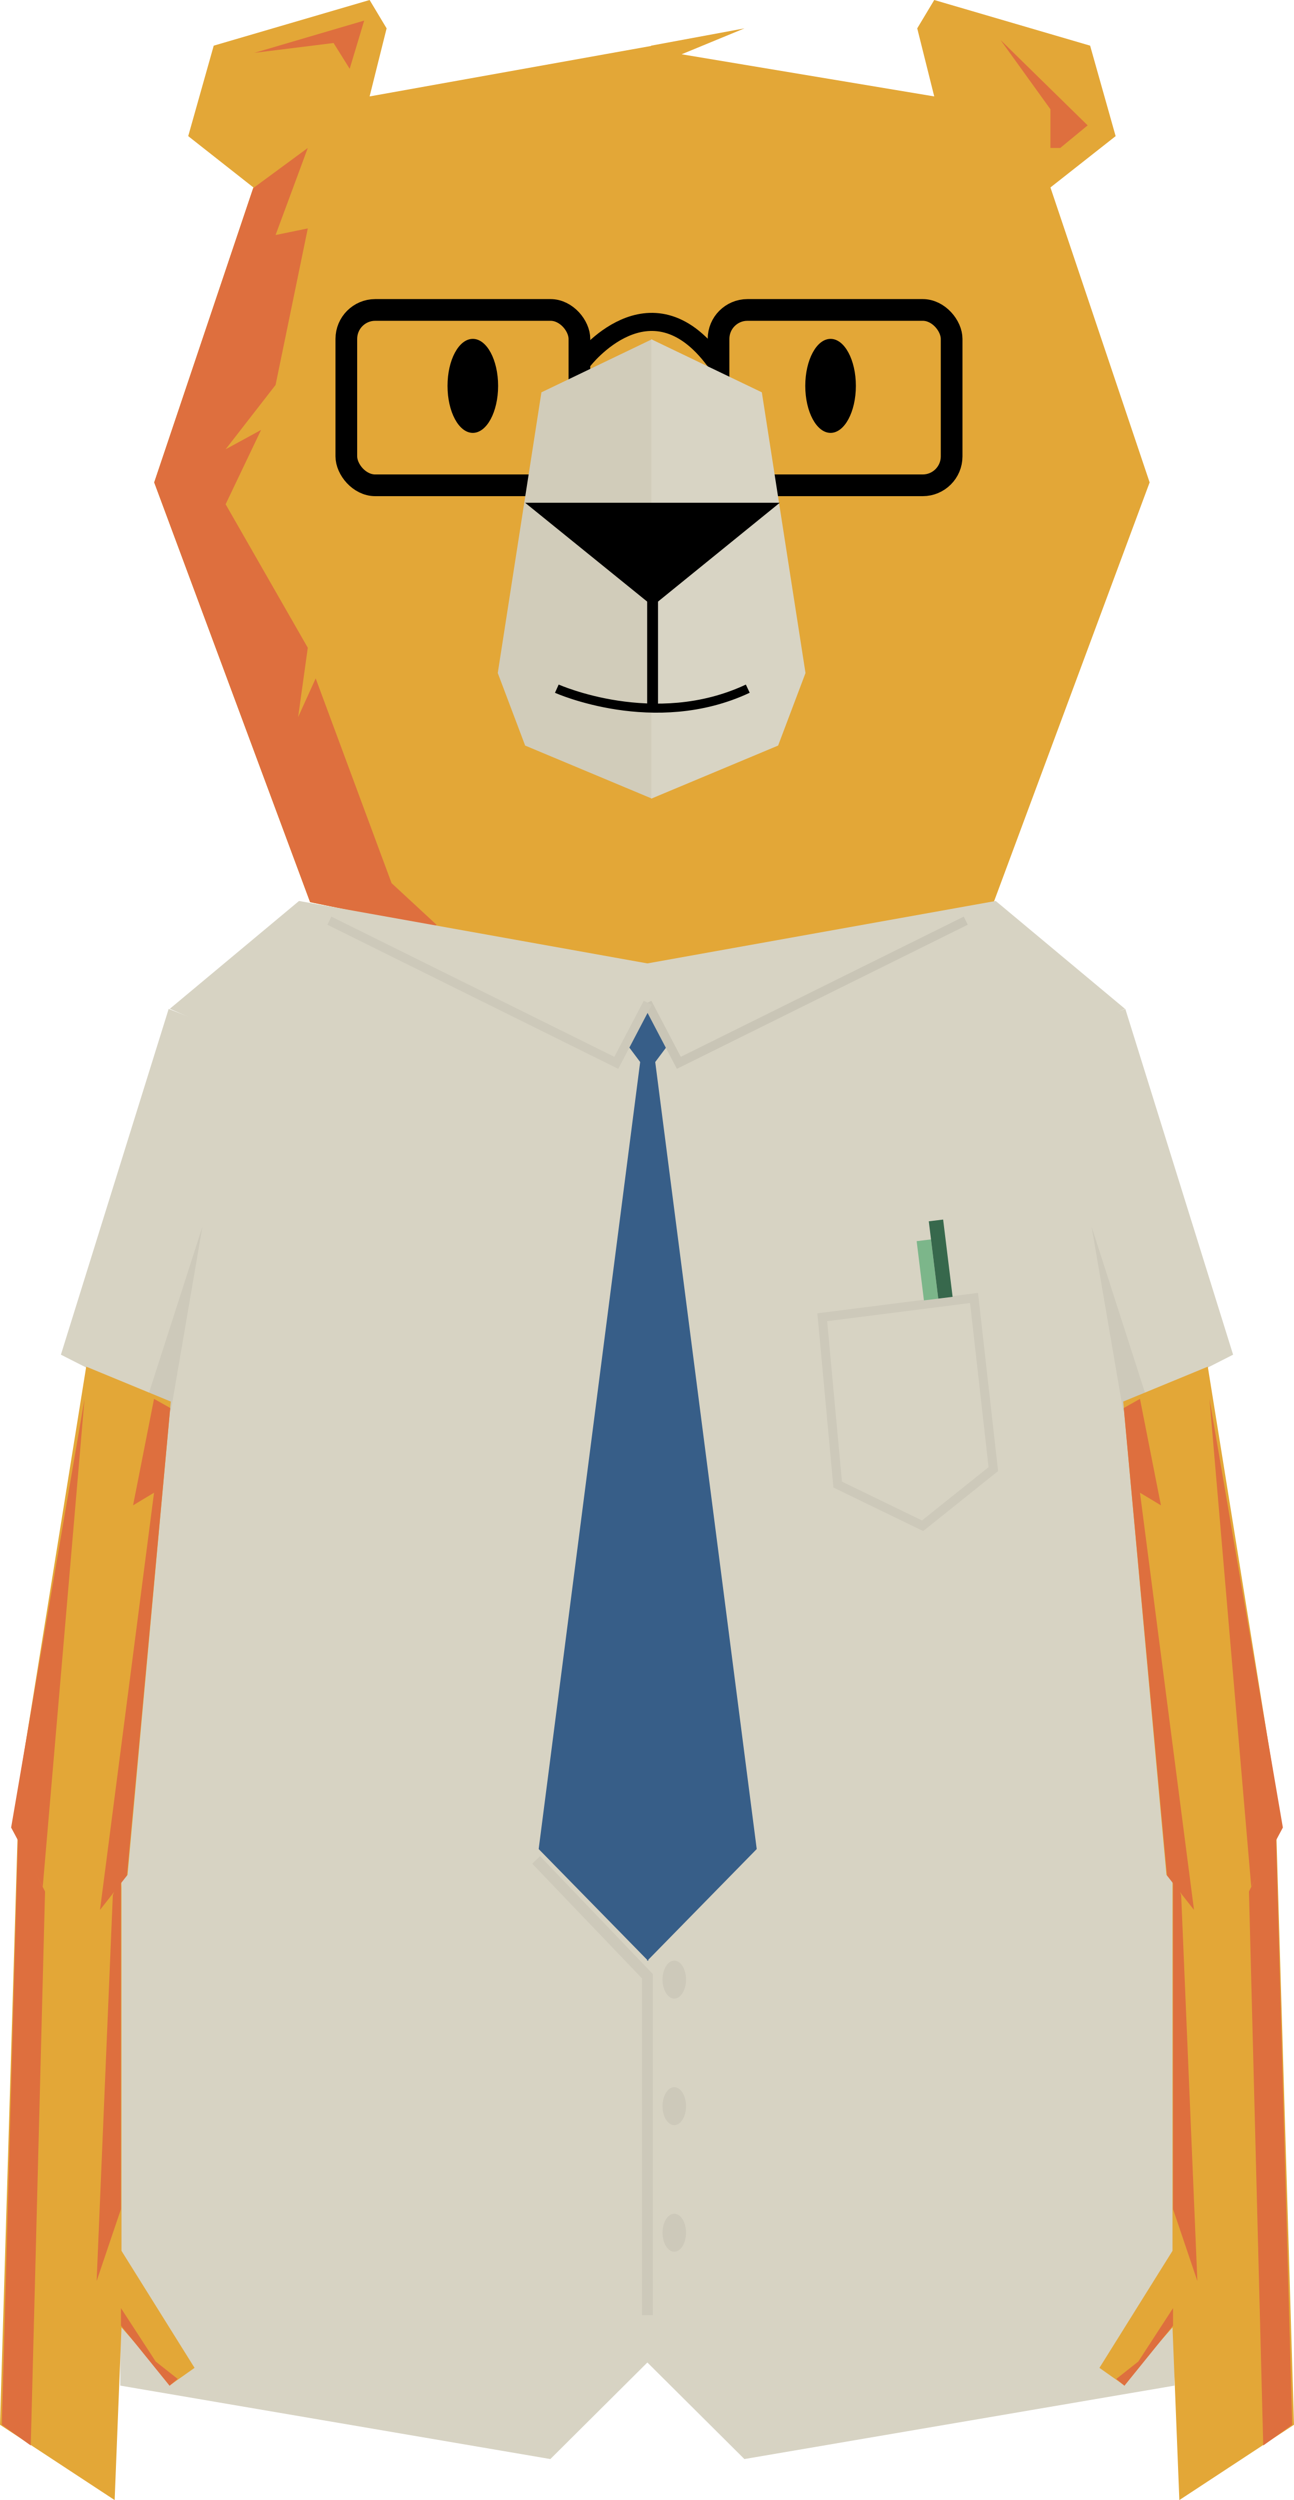 <svg xmlns="http://www.w3.org/2000/svg" xmlns:xlink="http://www.w3.org/1999/xlink" width="716.161" height="1382.81" viewBox="0 0 716.161 1382.81">
  <defs>
    <clipPath id="clip-path">
      <rect width="353" height="109" fill="none"/>
    </clipPath>
  </defs>
  <g id="bear" transform="translate(-275.323 -34.569)">
    <g id="face" transform="translate(-109 -251)">
      <g id="face-bg">
        <path id="face-base" d="M275.461,537.945l-.461.095v-.19L86.275,498.981,0,266.824,54.9,103.686,18.823,75.294,32.941,25.255,119.216,0l9.411,15.686-9.411,37.647L275,25.42v-.165l51.67-9.569L291.892,30.023l139.814,23.31-9.411-37.647L431.706,0l86.275,25.255L532.1,75.294,496.02,103.686l54.9,163.138L464.648,498.981,275.922,537.85v.19Z" transform="translate(469.667 285.569)" fill="#e3a737"/>
        <path id="Intersection_1" data-name="Intersection 1" d="M137.8,498.981,51.523,266.824,106.3,104.062l30.229-22.227-17.834,48.154,17.834-3.656-17.834,86.589L91.049,248.5l19.618-10.7-19.618,41.11,45.479,79.367-5.35,38.345,9.72-21.4,42,113.252,24.969,23.1-3.163,1.19Z" transform="translate(418.144 285.569)" fill="#de6f3e"/>
        <path id="right-ear" d="M971.121,367.4l15.16-12.485-48.244-47.263L965.681,346v21.4Z" fill="#de6f3e"/>
        <path id="left-ear" d="M577.857,323.618l8.026-26.663-60.728,17.835,43.785-5.44Z" fill="#de6f3e"/>
      </g>
      <g id="glasses-eyes">
        <ellipse id="left-eye" cx="14" cy="26" rx="14" ry="26" transform="translate(632 473)"/>
        <ellipse id="right-eye" cx="14" cy="26" rx="14" ry="26" transform="translate(830 473)"/>
        <path id="glasses-bridge" d="M708.855,485.025s36.936-48.171,72.765,0" transform="translate(-1.784)" fill="none" stroke="#000" stroke-width="10"/>
        <g id="glasses" transform="translate(570 451)" clip-path="url(#clip-path)">
          <g transform="translate(-570 -466)">
            <g id="Rectangle_2" data-name="Rectangle 2" transform="translate(570 466)" fill="none" stroke="#000" stroke-width="12">
              <rect width="141" height="109" rx="22" stroke="none"/>
              <rect x="6" y="6" width="129" height="97" rx="16" fill="none"/>
            </g>
          </g>
          <g transform="translate(-364 -466)">
            <g id="Rectangle_2-2" data-name="Rectangle 2" transform="translate(570 466)" fill="none" stroke="#000" stroke-width="12">
              <rect width="141" height="109" rx="22" stroke="none"/>
              <rect x="6" y="6" width="129" height="97" rx="16" fill="none"/>
            </g>
          </g>
        </g>
      </g>
      <g id="muzzle-nose">
        <path id="muzzle-left" d="M745.127,451.228l-61.152,29.339L659.809,635.821l15.16,40.129,70.159,29.339Z" transform="translate(0 22)" fill="#d1ccba"/>
        <path id="muzzle-right" d="M659.809,451.228l61.152,29.339,24.167,155.254-15.16,40.129-70.159,29.339Z" transform="translate(85 22)" fill="#d8d4c4"/>
        <path id="nose" d="M674.969,578.659h140.9L745.5,635.744Z" transform="translate(0 -15)"/>
        <line id="nose-line" y1="73" transform="translate(745.5 602.5)" fill="none" stroke="#000" stroke-width="6"/>
        <path id="mouth" d="M690.5,684.475s54.039,24.258,105.677,0" transform="translate(2 -18)" fill="none" stroke="#000" stroke-width="5"/>
      </g>
    </g>
    <g id="shirt">
      <path id="shirt-base" d="M318.183,808.383l-53.694,53.409L26.449,821.165V550.781L53.878,281.789,90.165,75.477,53.878,59.642,125.388,0l192.8,34.542L510.98,0l71.51,59.642L547.182,76.268,582.49,281.789l27.428,268.992V821.165L371.877,861.791Z" transform="translate(315.428 532.897)" fill="#d7d3c3"/>
      <path id="tie" d="M60.337,525.472l-.337.344v-.688L0,463.9,56.166,28.594l-6.127-8.169L60,1.295V0l.337.647L60.674,0V1.295l9.96,19.13-6.127,8.169L120.675,463.9l-60,61.223v.688Z" transform="translate(573.453 593.385)" fill="#375e88"/>
      <path id="pocket" d="M730.4,763.149l84-10.678,10.678,94.682-39.154,31.323-46.985-22.781Z" fill="none" stroke="#cdc9ba" stroke-width="5"/>
      <g id="pens" transform="translate(-79.056 -118.179) rotate(-7)">
        <rect id="Rectangle_3" data-name="Rectangle 3" width="8" height="33" transform="translate(753 938)" fill="#7cb68a"/>
        <path id="Path_15" data-name="Path 15" d="M0-10.079H8V32.991H0Z" transform="translate(761 938)" fill="#37684c"/>
      </g>
      <g id="collars">
        <path id="Path_8" data-name="Path 8" d="M633.612,589.239l17.411,33.189,158.8-78.633" fill="none" stroke="#c9c5b6" stroke-width="5"/>
        <path id="Path_9" data-name="Path 9" d="M809.821,589.239,792.41,622.429,633.612,543.8" transform="translate(-176)" fill="none" stroke="#cdc9ba" stroke-width="5"/>
      </g>
      <path id="shirt-tie-shade" d="M572.044,1063.3l61.574,64.313v187.494" fill="none" stroke="#cdc9ba" stroke-width="6"/>
      <g id="buttons">
        <ellipse id="Ellipse_1" data-name="Ellipse 1" cx="6.5" cy="10.5" rx="6.5" ry="10.5" transform="translate(642 1119)" fill="#cdc9ba"/>
        <ellipse id="Ellipse_2" data-name="Ellipse 2" cx="6.5" cy="10.5" rx="6.5" ry="10.5" transform="translate(642 1189)" fill="#cdc9ba"/>
        <ellipse id="Ellipse_3" data-name="Ellipse 3" cx="6.5" cy="10.5" rx="6.5" ry="10.5" transform="translate(642 1259)" fill="#cdc9ba"/>
      </g>
    </g>
    <g id="upper-left-shirt" transform="translate(281.482 592.614)">
      <path id="left-shift" d="M368.669,592.614,309.027,783.848l59.642,30.294,38.815-206.38Z" transform="translate(-281.482 -592.614)" fill="#d7d3c3"/>
      <path id="left-pit" d="M368.9,851.843,386.339,750.08l-30.484,94.733Z" transform="translate(-280.482 -629.614)" fill="#cdc9ba"/>
    </g>
    <g id="left-bare-arm" transform="translate(275.323 592.614)">
      <g id="lower-left-arm" transform="translate(0 424.817)">
        <path id="lower-arm" d="M284.578,5485.109l-10.255,343.608,63.453,41.661,3.782-95.5,27.625,31.406L382,5797.248l-40.443-64.735v-206.96l3-32.047-13.832-17.946-30.124-5.127Z" transform="translate(-274.323 -5470.432)" fill="#e3a737"/>
        <path id="lower-shade-1" d="M283.29,5503.99l-8.967,324.728,16.024,11.473,8-310.2Z" transform="translate(-273.323 -5470.432)" fill="#de6f3e"/>
        <path id="lower-shade-2" d="M337.776,5535.744l-8.973,213.5,13.46-39.8V5524.271Z" transform="translate(-275.323 -5470.432)" fill="#de6f3e"/>
        <path id="thumb-shade" d="M342.263,5765.2l19.228,29.547,12.178,9.614-4.487,3.782-26.92-33.265Z" transform="translate(-275.323 -5471.432)" fill="#de6f3e"/>
      </g>
      <g id="upper-left-bare-arm" transform="translate(6.16)">
        <path id="upper-arm" d="M323.034,5243.475,282.123,5497.6l22.747,45.385,18.164,4.441,14.625-14.6,8.264-8.251,23.913-261.8Z" transform="translate(-281.482 -5045.614)" fill="#e3a737"/>
        <path id="upper-shade-1" d="M321.111,5258.28,280.482,5495.4l17.5,32.739Z" transform="translate(-280.482 -5042.614)" fill="#de6f3e"/>
        <path id="upper-shade-2" d="M359.568,5258.28l-11.6,58.9,11.6-6.987-29.9,230.763,14.935-19,23.938-258.611Z" transform="translate(-280.482 -5042.614)" fill="#de6f3e"/>
      </g>
    </g>
    <g id="upper-right-shirt" transform="translate(859.323 592.614)">
      <path id="left-shift-2" data-name="left-shift" d="M347.842,592.614l59.642,191.233-59.642,30.294-38.815-206.38Z" transform="translate(-309.027 -592.614)" fill="#d7d3c3"/>
      <path id="left-pit-2" data-name="left-pit" d="M373.3,851.843,355.855,750.08l30.484,94.733Z" transform="translate(-335.711 -629.614)" fill="#cdc9ba"/>
    </g>
    <g id="right-bare-arm" transform="translate(883.806 790.475)">
      <g id="lower-right-arm" transform="translate(0 226.957)">
        <path id="lower-arm-2" data-name="lower-arm" d="M371.746,5485.109,382,5828.718l-63.453,41.661-3.782-95.5-27.625,31.406-12.819-9.037,40.443-64.735v-206.96l-3-32.047,13.832-17.946,30.124-5.127Z" transform="translate(-274.323 -5470.432)" fill="#e3a737"/>
        <path id="lower-shade-1-2" data-name="lower-shade-1" d="M289.379,5503.99l8.967,324.728-16.024,11.473-8-310.2Z" transform="translate(-191.668 -5470.432)" fill="#de6f3e"/>
        <path id="lower-shade-2-2" data-name="lower-shade-2" d="M333.289,5535.744l8.973,213.5-13.46-39.8V5524.271Z" transform="translate(-288.064 -5470.432)" fill="#de6f3e"/>
        <path id="thumb-shade-2" data-name="thumb-shade" d="M373.669,5765.2l-19.228,29.547-12.178,9.614,4.487,3.782,26.92-33.265Z" transform="translate(-332.93 -5471.432)" fill="#de6f3e"/>
      </g>
      <g id="upper-right-bare-arm" transform="translate(13.165)">
        <path id="upper-arm-2" data-name="upper-arm" d="M328.925,5243.475,369.836,5497.6l-22.747,45.385-18.164,4.441-14.625-14.6-8.264-8.251-23.913-261.8Z" transform="translate(-282.123 -5243.475)" fill="#e3a737"/>
        <path id="upper-shade-1-2" data-name="upper-shade-1" d="M280.482,5258.28,321.111,5495.4l-17.5,32.739Z" transform="translate(-232.758 -5240.475)" fill="#de6f3e"/>
        <path id="upper-shade-2-2" data-name="upper-shade-2" d="M338.641,5258.28l11.6,58.9-11.6-6.987,29.9,230.763-14.935-19-23.938-258.611Z" transform="translate(-329.373 -5240.475)" fill="#de6f3e"/>
      </g>
    </g>
  </g>
</svg>
